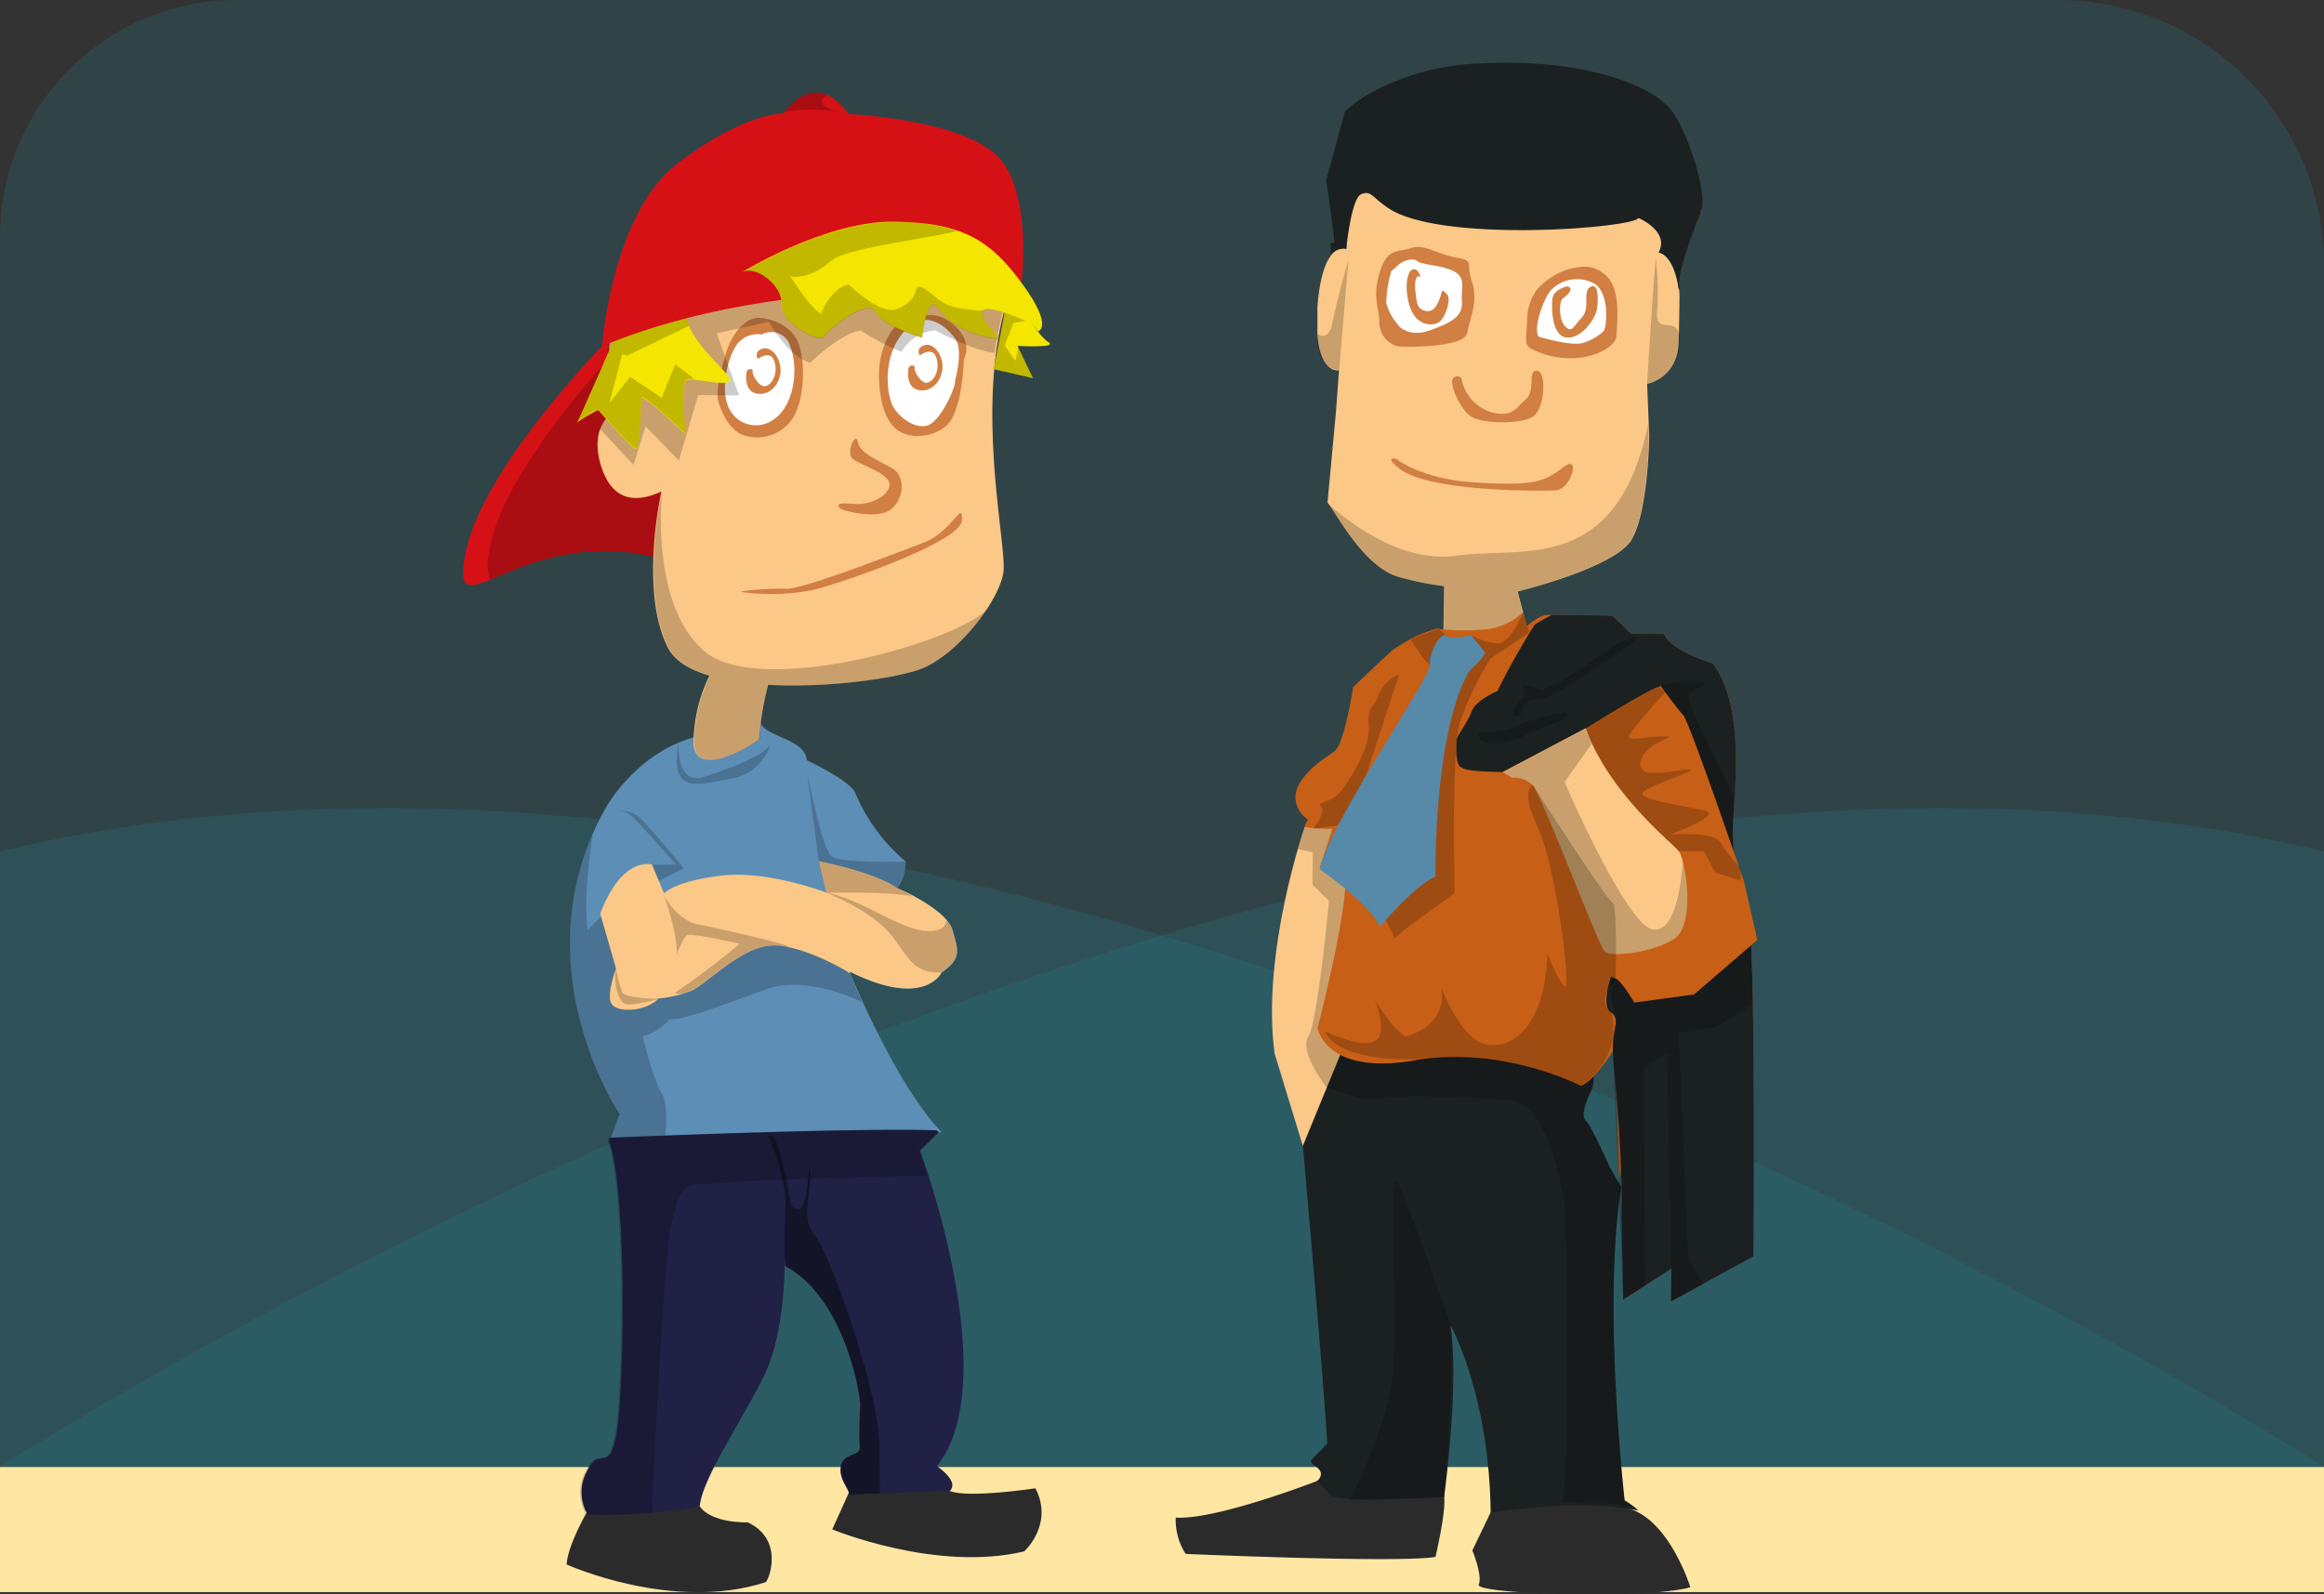 <svg id="Camada_1" data-name="Camada 1" xmlns="http://www.w3.org/2000/svg" viewBox="0 0 310.97 213.38"><rect x="0" y="0" width="310.97" height="213.38" fill="#333333" stroke="none"/><defs><style>.cls-1{fill:#23879a;}.cls-1,.cls-10,.cls-4{opacity:0.2;}.cls-2{fill:#ffe7a3;}.cls-3{fill:#5c8eb6;}.cls-11,.cls-14,.cls-4{fill:#000100;}.cls-5{fill:#d51116;}.cls-6{fill:#fbc887;}.cls-7{fill:#fff;}.cls-15,.cls-8{fill:#d17f43;}.cls-9{fill:#f4e600;}.cls-12{fill:#2b2b2b;}.cls-13{fill:#212145;}.cls-14{opacity:0.4;}.cls-15{fill-rule:evenodd;}.cls-16{fill:#1b2120;}.cls-17{fill:#c75f16;}.cls-18{fill:#5789a9;}</style></defs><title>11 HQ</title><path class="cls-1" d="M31.69,0H275.35A35.62,35.62,0,0,1,311,35.62V196.33a0,0,0,0,1,0,0H0a0,0,0,0,1,0,0V31.69A31.69,31.69,0,0,1,31.69,0Z"/><path class="cls-1" d="M791.45,2761s177.06-114.93,311-82.36V2761h-311Z" transform="translate(-791.45 -2564.67)"/><path class="cls-1" d="M1102.42,2761s-177.06-114.93-311-82.36V2761h311Z" transform="translate(-791.45 -2564.67)"/><rect class="cls-2" y="196.33" width="310.97" height="16.74"/><path class="cls-3" d="M911.52,2683.53a6.56,6.56,0,0,0,1.14-3.55,24.21,24.21,0,0,1-6.74-9.12c-0.53-1.65-6.52-4.46-6.52-4.46-0.24-3-6-3.09-6.24-5.28a3.13,3.13,0,0,1,0-.34,44.65,44.65,0,0,0-8.37,2.43c-8.38,2.09-12.45,9.86-12.45,9.86-11.48,20.83,2,40.72,2,40.72l-1.13,3.14,44.27-.71c-6.23-6.38-12.35-21.52-12.35-21.52,10.08,5.05,12.33.15,12.33,0.15,2.76-1.89,2.23-3,1.44-5.74S911.52,2683.53,911.52,2683.53Z" transform="translate(-791.45 -2564.67)"/><path class="cls-4" d="M899.47,2668.18l1.53,11.74,8.36,3.72,2.17-.11s1.31-2.52,1.14-3.55c0,0-8.75.31-10-.74S899.47,2668.18,899.47,2668.18Z" transform="translate(-791.45 -2564.67)"/><path class="cls-4" d="M905.1,2694.81c-0.44-1.11-2.38-5.45-6.49-6.85-4.73-1.61-26.85-.5-26.85-0.5l-1.66,1.68c-0.77-3.75.64-12.65,0.67-12.82-8.6,19.64,3.54,37.57,3.54,37.57l-1.13,3.13,7.29-.29s0.5-4.32-.51-5.79-2.54-7.61-2.54-7.61c1.65-.16,3.68-2.24,3.68-2.24,2.56-.06,7.42-2.1,12.93-4.05s12.79,1.74,12.79,1.74h0c-1.08-2.37-1.73-4-1.73-4h0Z" transform="translate(-791.45 -2564.67)"/><path class="cls-5" d="M873.44,2610.46L872,2611s-16,16.34-18.26,27.68,7.14-3.89,25.44.58c0,0,13.61-3.54,8.09-11.69S881.73,2611.79,873.44,2610.46Z" transform="translate(-791.45 -2564.67)"/><path class="cls-4" d="M887.27,2627.57c-5.22-7.7-5.53-15-12.54-16.87-2.84,3-15.72,17-17.69,27.1a8.53,8.53,0,0,0-.06,4.5c4.11-1.66,11.68-5.61,22.2-3C879.19,2639.26,892.79,2635.72,887.27,2627.57Z" transform="translate(-791.45 -2564.67)"/><path class="cls-6" d="M926.08,2605.4s-1.55-7.86-15.24-8.93-31.21,9.91-35,10.85c0,0-5.31,1.1-1.58,9.73l-1.5,3.45s-2.4,2-.81,6.75,4.88,4.63,8,3.2c0,0-3,13.34.89,20.93,0.89,1.73,2.9,2.93,5.54,3.72a20.79,20.79,0,0,0-2.13,9.06c0.22,4.8,7.66.45,8.78-.58a41,41,0,0,1,1.22-7.26c8.42,0.46,18.06-1,21-2.35,5-2.37,10-9.24,10.47-12.76S921.9,2619.4,926.08,2605.4Z" transform="translate(-791.45 -2564.67)"/><path class="cls-7" d="M914.58,2607.24c-0.29.1-3.73,1-4.34,4.24s-0.66,7,1.37,9.43,5.12,0.93,6.8-1.84,2.09-8.63,1.69-9.27S917.26,2606.32,914.58,2607.24Z" transform="translate(-791.45 -2564.67)"/><path class="cls-7" d="M892.84,2608.77a4.9,4.9,0,0,0-3.62,3c-1.31,2.74-1.56,7.23.46,9.34s7.41,0.64,8-2.3,0.53-7.77-.55-8.93A5.21,5.21,0,0,0,892.84,2608.77Z" transform="translate(-791.45 -2564.67)"/><path class="cls-8" d="M890.82,2643.91a28.16,28.16,0,0,0,9.69-.35c4.31-1.13,19.53-6.43,19.66-9.26s-1.3,1.54-5.15,3-16.24,6.28-18.34,6.17S889.61,2643.79,890.82,2643.91Z" transform="translate(-791.45 -2564.67)"/><path class="cls-8" d="M903.93,2632.74c0.34,0.31,5,1.52,6.76.08s2-4.46.07-5.53-4.27-2-4.53-3.48-1.66,1.44-.67,2.28,5.37,2,4.89,3.71-3.13,2.43-4.6,2.32S903,2631.91,903.93,2632.74Z" transform="translate(-791.45 -2564.67)"/><path class="cls-8" d="M918.68,2607.84c-2-1.46-3.21-1.07-5.82-.4s-3.75,4.6-3.79,7.08,0.36,5.41,1.84,7.14,4.77,1.9,7.06.08,2.46-9,2.46-9C921.16,2611.3,920.72,2609.3,918.68,2607.84Zm-3,13.74c-1.65.6-3.83-.94-4.7-2.45s-1.57-6.66,1.4-10.05,5.85-.55,6.93,1-0.06,5.48-.06,5.48C919.4,2616.48,917.29,2621,915.64,2621.58Z" transform="translate(-791.45 -2564.67)"/><path class="cls-8" d="M898.16,2610.29c-1-2.17-3.73-3.06-5.24-3.08s-3.45,1.68-4.41,5-1.28,5.32-.86,6.44c0,0,.85,3,2.83,4.08a5.69,5.69,0,0,0,7.19-2.32C899.24,2617.61,899.17,2612.45,898.16,2610.29Zm-3,10.37a4,4,0,0,1-6.43-2.06c-0.85-2.59.37-7.3,1.89-8.41a3.42,3.42,0,0,1,2.77-.75,2.62,2.62,0,0,1,3.8,1.57C898.33,2614,897.74,2618.71,895.17,2620.66Z" transform="translate(-791.45 -2564.67)"/><path class="cls-8" d="M913,2614.14s-0.44,2.53,1.54,2.76,3.24-1.88,3-3.6-1.55-2.89-2.58-2.36a0.82,0.82,0,0,0-.42,1.29s1.66-1.28,2.19.3-0.24,3.08-1.14,3.34-1.9-1.65-1.76-2S913,2613.38,913,2614.14Z" transform="translate(-791.45 -2564.67)"/><path class="cls-8" d="M891.33,2614.61s-0.44,2.53,1.54,2.76,3.24-1.88,3-3.6-1.55-2.89-2.58-2.36a0.82,0.82,0,0,0-.42,1.29s1.66-1.28,2.19.3-0.24,3.08-1.14,3.34-1.9-1.65-1.76-2S891.37,2613.85,891.33,2614.61Z" transform="translate(-791.45 -2564.67)"/><path class="cls-4" d="M910.63,2596.72c-13.69-1.08-31.21,9.91-35,10.85,0,0-5.31,1.1-1.58,9.73l-1.5,3.45a3.73,3.73,0,0,0-.87,1.27l4.54,4.86,1.61-5.15,4.46,4.57,2.58-8.76,5.48,0.06-3-8.31,7-1.56s2.6,4.76,5.54,5.48c0,0,4-3.93,6.73-4.31a31,31,0,0,0,5.46,2.86,5.84,5.84,0,0,1,4.51-2.88s5.15,2.8,7.95,3h0a41.59,41.59,0,0,1,1.32-6.25S924.32,2597.8,910.63,2596.72Z" transform="translate(-791.45 -2564.67)"/><path class="cls-9" d="M874.52,2608s-6,13.81-5.95,13.4,2.92-1.88,2.92-1.88,4.31,5,5,5.27,0.62-6.43.9-6.84,5.83,4.87,5.83,4.87-0.74-6.86.09-7.26,4.65,0.74,5.75.21-6.24-5.69-5.65-9.25S877.4,2605,874.52,2608Z" transform="translate(-791.45 -2564.67)"/><g class="cls-10"><path class="cls-11" d="M875.39,2612.26l8.29-4a3.47,3.47,0,0,1-.27-1.84c0.59-3.56-6-1.51-8.89,1.5,0,0-5,11.53-5.82,13.2a18.34,18.34,0,0,1,2.79-1.69s4.31,5,5,5.27,0.62-6.43.9-6.84,5.83,4.87,5.83,4.87-0.74-6.86.09-7.26a2.32,2.32,0,0,1,1-.07l-0.19-.2-2.31-1.76-1.83,4.46-4.21-2.8-2.78,3.54,1.72-6.56Z" transform="translate(-791.45 -2564.67)"/><path class="cls-11" d="M868.7,2621.16a0.35,0.35,0,0,0-.13.2A0.31,0.31,0,0,0,868.7,2621.16Z" transform="translate(-791.45 -2564.67)"/></g><path class="cls-9" d="M927.55,2605.07s2.82,4.56,4.18,5.39-4.13.5-4.13,0.5l2.06,4.31-5.23-1.19,1.66-8.68S924.41,2603.66,927.55,2605.07Z" transform="translate(-791.45 -2564.67)"/><path class="cls-4" d="M927.32,2613l-1.44-2.07,1.18-3.05,1.6-.26s-0.2-.78-0.42-1.5c-0.41-.63-0.68-1.06-0.68-1.06l-0.54-.23c-0.38-.07-0.87-0.17-1.36-0.21a1.4,1.4,0,0,0,.43.78l-1.66,8.68,5.23,1.19-1.94-4.06h0Z" transform="translate(-791.45 -2564.67)"/><path class="cls-5" d="M925.46,2586.19c-4.32-5.53-20.48-6.27-20.48-6.27-4.58-6.36-8.68-.1-8.68-0.1s-5.3-.06-14.15,6.68S872,2611,872,2611c25.34-10.52,56-6.74,56-6.74C928,2603.48,929.78,2591.72,925.46,2586.19Z" transform="translate(-791.45 -2564.67)"/><path class="cls-6" d="M905.09,2694.67c10.08,5.05,12.33.15,12.33,0.15,2.76-1.89,2.23-3,1.44-5.74s-7.33-5.57-7.33-5.57-2.69-2-10.53-3.6l1,4.21s-7.73-3-14-2.27-7.7,2.38-7.7,2.38l-1.6-3.86s-4-1.24-6.93,6.59l2.11,7.33s-1.23,3.18-.69,4.56,4.55,1.33,6.4-.56a15.38,15.38,0,0,0,4.31-1c2.11-.89,6.74-5.95,10.85-6.08s10.1,3.5,10.1,3.5l0.37,0.29Z" transform="translate(-791.45 -2564.67)"/><path class="cls-12" d="M869.82,2767.33s-2.42,4.22-2.55,6.72c0,0,14.23,6.42,26.63,2.36,0.38-.18,2.59-5.63-2.38-8,0,0-4.8.17-6.43-2.13C885.09,2766.26,875.46,2762.71,869.82,2767.33Z" transform="translate(-791.45 -2564.67)"/><path class="cls-12" d="M905,2764.51l-2.19,4.84s13.93,5.76,25.69,2.94c0,0,4-3.6,1.5-8.44,0,0-9.14,1.38-11.51.34S905,2764.51,905,2764.51Z" transform="translate(-791.45 -2564.67)"/><path class="cls-13" d="M918.55,2764.19c1.32-1.29-1.74-3.31-1.74-3.31,9.18-11.4-2.24-42.23-2.24-42.23l2.5-2.44-0.26-.27c-11.77-.38-43.76,1-43.76,1l-0.1.38c2.5,7.1,2,33.73,1,39.23s-2.21,1.48-3.89,4.89a5.83,5.83,0,0,0-.07,5.75l-0.18.16a74,74,0,0,0,15.27-1.07c0.32-3.83,6-12,8.71-17.71s2.64-14.49,2.64-14.49c8,4.14,10.21,17.32,10.12,18.82s-0.15,4.28-.06,5.48-2.06.73-2.49,2.37,0.92,3,1.05,3.78a0.65,0.65,0,0,1,0,.17Z" transform="translate(-791.45 -2564.67)"/><g class="cls-10"><path class="cls-11" d="M882,2692.39s0.78-2.18,1.4-2.55,7,1.14,7,1.14a99.11,99.11,0,0,1-8.69,6.58c1,0.34,2.23-.18,3.87-1.37,2.4-1.78,5.92-4.88,9.13-5a9.34,9.34,0,0,1,2,.19h0c1.86,0-9.62-2.57-11.88-3s-4.08-2.84-4.61-4.11C880.27,2684.26,882.19,2689.92,882,2692.39Z" transform="translate(-791.45 -2564.67)"/></g><path class="cls-4" d="M918.85,2689.11a3.62,3.62,0,0,0-.77-1.31c-0.1.8-.68,1.61-2.7,1.46-3.83-.29-8.88-4.4-13.35-5.1,0,0,6.39,2.45,8.95,6s3,4.62,6.43,4.68C920.18,2693,919.64,2691.86,918.85,2689.11Z" transform="translate(-791.45 -2564.67)"/><path class="cls-4" d="M902,2684.16s8.89-.22,11.52.49c0,0-4-3.12-12.56-4.74Z" transform="translate(-791.45 -2564.67)"/><path class="cls-4" d="M873.87,2694.3a18.53,18.53,0,0,0,.87,3.26c0.36,0.56,3.77.87,4.83,0.73s-3.53,1.07-4.44.74S873.48,2696.29,873.87,2694.3Z" transform="translate(-791.45 -2564.67)"/><path class="cls-4" d="M879.6,2682.55l-0.9-2.16,3.24,0s-5.23-5.89-5.37-5.94-1.13-1.43-2.54-1.31a4.33,4.33,0,0,1,3,.95c1.23,1.11,5.92,6.78,5.92,6.78Z" transform="translate(-791.45 -2564.67)"/><path class="cls-14" d="M909.19,2764.51c0-1.43,0-3.58-.07-6.75-0.28-7.49-6.64-25.47-8.71-27.87s0-6.21-.71-9.33c0,0-.22,5.3-1.05,5.77a1,1,0,0,1-1.37-.43s-1.15-7.41-2.36-9.21h-0.75a27.26,27.26,0,0,1,1.11,2.55s1.52,4.59,1.27,7.32a60.55,60.55,0,0,0-.08,6.58l0.21,1.05c7.77,4.28,10,17.2,9.88,18.69s-0.15,4.28-.06,5.48-2.06.73-2.49,2.37,0.92,3,1.05,3.78a0.65,0.65,0,0,1,0,.17Z" transform="translate(-791.45 -2564.67)"/><path class="cls-4" d="M916.88,2716.21l-0.26-.27c-11.77-.38-43.76,1-43.76,1l-0.1.38c2.5,7.1,2,33.73,1,39.23s-2.21,1.48-3.89,4.89a5.83,5.83,0,0,0-.07,5.75l-0.18.16a61.32,61.32,0,0,0,9.1-.25s1.32-32.12,2.61-38.68,2.69-4.9,6.67-5.4c3.62-.45,23.79-0.94,27.49-1-0.66-2.08-1.12-3.32-1.12-3.32Z" transform="translate(-791.45 -2564.67)"/><path class="cls-4" d="M882.26,2664s-0.43,5.8,3.33,4.65,8.66-3.16,9-4.51a6.66,6.66,0,0,1-5.17,4.71C884.67,2669.69,881,2671.11,882.26,2664Z" transform="translate(-791.45 -2564.67)"/><path class="cls-9" d="M890.74,2601.11s11.12-6.88,20.36-6.77,12.94,2.54,17.2,8.4,2,6.29,2,6.29-0.28-1.35-5.19-2.75-0.34,3.13,0,3.58-6.11-.67-7.86-3.67-2.43,3.65-2.43,3.65-5.2-1.5-6.22-3.45-6.29,2.36-6.9,3.3-5.85-1.81-5.67-4.31S892.54,2600.09,890.74,2601.11Z" transform="translate(-791.45 -2564.67)"/><path class="cls-4" d="M923,2606.24a16.52,16.52,0,0,1-4.67-.74c-1.84-.71-4-3.68-4.36-1.9s-2.7,2.5-2.7,2.5c-2.34.52-6.26-3.36-6.26-3.36-2.47.52-3.68,3.92-3.68,3.92-1.3-.5-4.12-5-4.12-5s2.32,0.64,5.44-2.06c1.87-1.62,10.74-2.67,17-4a26.89,26.89,0,0,0-8.5-1.2c-9.24-.11-20.36,6.77-20.36,6.77,1.8-1,5.44,1.77,5.26,4.27s5.06,5.25,5.67,4.31,5.88-5.25,6.9-3.3,6.22,3.45,6.22,3.45,0.68-6.65,2.43-3.65,8.15,4.12,7.86,3.67S922.35,2607,923,2606.24Z" transform="translate(-791.45 -2564.67)"/><path class="cls-4" d="M896.33,2579.71s2.59-3.8,5.77-2.3c0,0-2.55,1.56,2.36,2.3C904.46,2579.71,899.27,2578.89,896.33,2579.71Z" transform="translate(-791.45 -2564.67)"/><path class="cls-4" d="M923.53,2646.21c-4.41,4.51-30.31,11.8-37.73,5.68s-5.77-21.44-5.77-21.44-3,13.34.89,20.93c0.89,1.73,2.9,2.93,5.54,3.72a20.79,20.79,0,0,0-2.13,9.06c0.22,4.8,7.66.45,8.78-.58a41,41,0,0,1,1.22-7.26c8.42,0.46,18.06-1,21-2.35C918.4,2652.5,921.51,2649.28,923.53,2646.21Z" transform="translate(-791.45 -2564.67)"/><path class="cls-6" d="M995.84,2648.8l1.42-1.06A7.89,7.89,0,0,0,995.84,2648.8Z" transform="translate(-791.45 -2564.67)"/><path class="cls-6" d="M970.62,2614.24l-0.41,5.57-1.13,12.14c0.9,0.92,4.83,8.83,9.75,10a41.72,41.72,0,0,0,5.83,1.17l-0.07,5.85s-0.43.11-1.08,0.33l1.1,0.36,11.22-.83-1.31-5s13-3.13,15.25-6.94,2.36-13.86,2.36-13.86l-0.28-7s4.14-.68,4.23-5.66c0.05-2.39.09-4.52,0.1-5.75,0-.41,0-0.82-0.06-1.21a1.74,1.74,0,0,1-.08-0.85c-0.27-2.18-1-3.82-2.62-4.09,0,0,2.37-3.64-2.25-6.71s-7.16-9-11-9.86-28.41,3.77-28.46,7.75l-0.1,8.33s-3.18-1.38-3.88,7.79l0,3.65C968.09,2614.69,970.62,2614.24,970.62,2614.24Z" transform="translate(-791.45 -2564.67)"/><path class="cls-7" d="M1000.84,2600.94s-2.93,2.61-3.65,4.8-1,4.71-.07,5.53,3.78,0.18,5,.06,5-.08,5-1.45,0.43-5.66.07-6-1.43-2.84-2.62-2.86Z" transform="translate(-791.45 -2564.67)"/><path class="cls-7" d="M981.22,2599.2s-2.35-.85-3.28.22-1.32,3.07-1,5.81-0.18,3.28,2,3.95,4.26,1.15,5.18.43,3.51-3.44,3.51-3.44a15.84,15.84,0,0,0-.48-4.31c-0.54-1.54-2.55-2.16-3.18-2.37A17,17,0,0,0,981.22,2599.2Z" transform="translate(-791.45 -2564.67)"/><path class="cls-15" d="M1006.45,2601.65c-1.94-1.85-3.59-1.23-5-1a9.83,9.83,0,0,0-4.27,2.69,7,7,0,0,0-1.39,4.37c-0.12,2.47-.45,3.24.78,3.75a11.62,11.62,0,0,0,5.11,1.16c3.1,0,6-1.57,6.06-3S1008.39,2603.5,1006.45,2601.65ZM1006,2609a6.51,6.51,0,0,1-2.94,1.61c-1.65.35-5.74-.89-5.74-0.89-0.72-1.2.61-4.93,1.63-6.19a4.84,4.84,0,0,1,5.95-.84C1006.92,2604.12,1006.41,2608.77,1006,2609Z" transform="translate(-791.45 -2564.67)"/><path class="cls-15" d="M988.4,2602.35c-0.88-2.66.49-2.73-2.15-3.22s-4.27-1.88-6-1.26-3.1-.13-4.15,3.15-0.15,4.66-.08,6.58a3.34,3.34,0,0,0,2.43,3.41c0.44,0.12,8.95.29,9.34-1.81S989.28,2605,988.4,2602.35Zm-5.56,6.51c-2.66,1-4.2-.42-4.29-0.69a7.54,7.54,0,0,1-1.61-2.94,16.31,16.31,0,0,1,.69-4.29s0.55-.45,1-0.87,1.84-1,2.47-.46,3.1,0.49,4.83,1.34,1,2.11,1.14,4.12S985.5,2607.89,982.84,2608.86Z" transform="translate(-791.45 -2564.67)"/><path class="cls-15" d="M981.55,2601.79s-0.35-1.45-1.18-1-1,3.31-.06,5.45,3.17,2.17,3.91,1.36,1.5-3,.77-3.64-0.45-.58-0.83.48-0.87,2.09-2,1.83-1.16-1.17-1.33-2.73S981.1,2601.31,981.55,2601.79Z" transform="translate(-791.45 -2564.67)"/><path class="cls-15" d="M1001.18,2603s-1.83.31-2,1.65-0.06,5.09,1.95,5.2,3.78-2.51,4-3.79,0.23-3.65-.88-3,0.06,2.83-1.14,4.1-1.3,2.1-2.21,1.21-0.87-3.39-.32-3.77S1002.19,2603.26,1001.18,2603Z" transform="translate(-791.45 -2564.67)"/><path class="cls-8" d="M987,2615.3a0.7,0.7,0,0,0-1.11,0c-0.56.63,0.78,3.85,2.23,5s6.93,1.18,8.49.1,1.83-6,.5-6.11-0.12,2.65-1.49,3.82-1.75,2.54-4.76,1.68A5.79,5.79,0,0,1,987,2615.3Z" transform="translate(-791.45 -2564.67)"/><path class="cls-8" d="M978.25,2626.07s3.34,2.68,10.18,3.14c8.33,0.56,9.69-.07,12.18-2s1.06,3-1,3.09-14.68.19-19.8-2.24C978.41,2627.4,976.65,2625.74,978.25,2626.07Z" transform="translate(-791.45 -2564.67)"/><path class="cls-4" d="M971.9,2599.34l-1.27,14.9s-3.2-.17-2.91-4.87c0,0,1.53,1.08,2-1.43S971.9,2599.34,971.9,2599.34Z" transform="translate(-791.45 -2564.67)"/><path class="cls-4" d="M1013,2599.32c-0.14.58-1.16,16.64-1.16,16.64a5.25,5.25,0,0,0,4.35-5.09c0.42-4.63-3.32-1-3-4.41A36.87,36.87,0,0,0,1013,2599.32Z" transform="translate(-791.45 -2564.67)"/><path class="cls-16" d="M969.36,2598.8a1.27,1.27,0,0,0-.23.51A2,2,0,0,0,969.36,2598.8Z" transform="translate(-791.45 -2564.67)"/><path class="cls-16" d="M1015.61,2580.16c-2.6-4.45-13.34-7.71-26.1-7a32.89,32.89,0,0,0-14.4,3.8,17.26,17.26,0,0,0-2.39,1.54l-0.5.39,0,0a9.14,9.14,0,0,0-.82.74l-2.48,9.11s1,7,1.09,8.42a0.83,0.83,0,0,0-.56.1,3.19,3.19,0,0,1,0,1.54,2.41,2.41,0,0,1,2.14-.83s0.67-6.79,2-7.31,1.34,0.3,3.56,1.82c7,4.8,33,2.69,33.54,1.36,0,0,4.23,1.78,2.69,4.63,0,0,2,.12,2.7,4.94l0.12-.37c-0.56-1.4,2.23-8.47,2.77-9.86a0.93,0.93,0,0,0,0-.35,0.48,0.48,0,0,0,.19-0.25C1019.68,2590.93,1018.2,2584.61,1015.61,2580.16Z" transform="translate(-791.45 -2564.67)"/><path class="cls-4" d="M1012,2621.35c-4.2,20.41-17,16.42-25.69,17.69s-17.29-7.1-17.29-7.1c0.9,0.92,4.83,8.83,9.75,10a41.72,41.72,0,0,0,5.83,1.17l-0.07,5.85s-0.43.11-1.08,0.33l1.1,0.36,11.22-.83-1.31-5s13-3.13,15.25-6.94,2.36-13.86,2.36-13.86Z" transform="translate(-791.45 -2564.67)"/><path class="cls-12" d="M990.91,2767.08l-2.45,5.09s1.38,3.3.86,4.58,22.59,2,28.31.34c0,0-2.71-8.84-8.16-10.51a48.89,48.89,0,0,1-11.16-5.57S992.87,2763,990.91,2767.08Z" transform="translate(-791.45 -2564.67)"/><path class="cls-12" d="M967.66,2762.88s-13.44,5.23-18.89,4.89a8.44,8.44,0,0,0,1.33,4.86s28.49,1.25,33.43.4c0,0,1.4-5.91,1.17-8s-7.84-7.5-8.57-7.32S967.66,2762.88,967.66,2762.88Z" transform="translate(-791.45 -2564.67)"/><path class="cls-16" d="M1008.84,2765.47s-3-26.16-.46-41.88l-1.55-2.72s-2.33-5.33-3.23-6.25,0.89-4.19.89-4.19,2.46-8.92-9-9.79-27.7,3.69-27.7,3.69l-2,13.71c0.46,5.24,2.72,31,3.27,39.84l-2,2c-0.92.9,2,1.12,0.88,2.75a1.3,1.3,0,0,1-.29.27,12.48,12.48,0,0,1,1.73,1.83c0.72,1,11.14.52,15.31,0.3,0.87-6.93,1.76-16.79.85-23,0,0,5.19,9.2,5.37,25.09,0,0,11.43-2,19.78-.29A15.56,15.56,0,0,0,1008.84,2765.47Z" transform="translate(-791.45 -2564.67)"/><path class="cls-4" d="M1008.84,2765.38s-2.63-23-.87-38.8a30.32,30.32,0,0,1,.42-3.08l-1.55-2.72s-2.33-5.33-3.23-6.25,0.89-4.19.89-4.19a8.2,8.2,0,0,0-.74-5.73,44.85,44.85,0,0,0-6.51-1.84c-1.92-.32-14.82,2.2-17,1.44a44.87,44.87,0,0,0-7.46-1.19h0s-0.55.29-1.27,0.77l-2.47,6.41c0.23,0.1,4.77,2,7.27,1.46s11.88-.21,17.35.3,7.24,14.6,7.24,14.6,0.78,35.58-.46,39.16c0,0,7.13-.3,10.26,1A15.56,15.56,0,0,0,1008.84,2765.38Z" transform="translate(-791.45 -2564.67)"/><path class="cls-6" d="M966,2675.42s-5.81,16.81-4,30.23l3.78,12.38,5.49-13.39,3.1-30.66S971.12,2670.17,966,2675.42Z" transform="translate(-791.45 -2564.67)"/><path class="cls-4" d="M965.12,2678.31l2,0.43-0.05,4.32,2.21,2.19s-1.47,16.06-2.77,18.15,2.48,6.86,2.48,6.86l2.3-5.62s1-11,1.46-14.42,0-13.89,0-13.89l-2.32-1.24-4.46.32Z" transform="translate(-791.45 -2564.67)"/><path class="cls-17" d="M1023.29,2676.12c0-4.2,2-16.42-2.65-22.69,0,0-5.46-1.53-6.53-3.91l-4.38-.05-2.53-2.41-8.59-.1c-1.28,0-2.85,1.52-2.85,1.52l-0.49-1.87a8.85,8.85,0,0,1-4.93,2.28,31,31,0,0,1-6,0l-0.52-.12a18.66,18.66,0,0,0-6.14,3c-2.22,2-5.17,4.87-5.17,4.87s-1.19,7.66-2.48,8.56l-1.29.9s-3.5,2.33-3.89,4.7a3.51,3.51,0,0,0,1.6,3.53s-0.18.36-.47,1a18.19,18.19,0,0,0,3.75.25l-1.71,5.27,3.28,0.59c1.06,2.94-3.54,20.79-3.54,20.79s1,6.41,12.92,4.36S1003,2710,1003,2710c1.79-.71,4.3-4.7,4.3-4.7,0.4,1.1.76,16.59,0.76,16.59v0.78q0.13-.75.29-1.46l0.34,17.36,6.44-4.13-0.05,4.38,11-6.08s0.28-39.09-.57-44.59S1023.24,2680.32,1023.29,2676.12Z" transform="translate(-791.45 -2564.67)"/><path class="cls-4" d="M990.89,2652.8a42,42,0,0,0-4.12,8.63c-1.14,3.91-.67,22.83-0.67,22.83s-7.43,5.12-8,6c0,0-1.78-3.86-2.51-4.41s6.23-24.77,7.36-27.41,5.61-8.44,5.61-8.44Z" transform="translate(-791.45 -2564.67)"/><path class="cls-18" d="M990.17,2652a20.45,20.45,0,0,0-1.89-2.31s-2.9.65-3.4,0-2.57,2.8-2.13,4-13.45,21.13-14.69,27.32c0,0,6.73,4.65,8,7.68,0,0,5.19-6,7.48-6.67,0,0-.33-18.82,4.44-27.44C987.94,2654.5,990,2652.79,990.17,2652Z" transform="translate(-791.45 -2564.67)"/><path class="cls-16" d="M1026.09,2732.79s0.28-39.09-.57-44.59-2.28-7.88-2.23-12.08,2-16.42-2.65-22.69c0,0-5.46-1.53-6.53-3.91l-4.38-.05-2.53-2.41-8.09-.1a24,24,0,0,0-2.3,1.31,95,95,0,0,0-5,8.9h0s-2.88,1.18-3.45,2.73-2,3.27-2,3.81-0.32,3.4.73,3.71c0.68,0.56,5.43.57,5.43,0.57l11.09-5.82a1.27,1.27,0,0,0,.26.52,6.08,6.08,0,0,1,2.69,4l0.62,28.24s-1.62,4.22-.22,5.2,0.2,2.06.3,5.21c0.06,2,1.37,13.21,1.16,21.68l0.23,11.58,6.44-4.13-0.05,4.38Z" transform="translate(-791.45 -2564.67)"/><path class="cls-4" d="M1026,2699.08l-5.14,3.14-4.8.63,1.28,30.16,2,3.5-4.29,2.36,0.05-4.38-0.6-28.92-3.11,2.16,0.21,29-2.94,1.88-1.39-33.27a32.11,32.11,0,0,1,.58-4c0.39-1.3-2.24-1.64.26-10.21,0.25-.84,10-2,10-2l7.63,2.09Z" transform="translate(-791.45 -2564.67)"/><path class="cls-4" d="M1013.68,2656.5s3.38-1.18,6.08-.34c0,0-1.12.67-2.21,1.21s4.14,10,5.07,12.21a8.13,8.13,0,0,1,.86,3.27,29.19,29.19,0,0,0,.06,6.37c0.45,2.13-4.37,4.2-4.77,4s-3-12.71-3.82-14.26-3.26-5.55-3.78-5.5-1.79-4.76-1.79-4.76Z" transform="translate(-791.45 -2564.67)"/><path class="cls-17" d="M1003.62,2662.17s8.83-5.55,10.06-5.67c0,0,2.16,3,3,3.87s8.16,22.33,8.16,22.33-10.91,1.34-11.86.78S1001.49,2663.49,1003.62,2662.17Z" transform="translate(-791.45 -2564.67)"/><path class="cls-4" d="M1024.27,2680.74a20,20,0,0,1-2.56-3.29c-0.94-1.62-6.85-1.07-6.85-1.07s6.89-2.53,4.85-3.16-8.62-1.4-8.47-2.36,8.27-3.3,6.2-3.22-7.14,1.56-6.42-1.17,5.52-3.22,3.18-3.25-5.07.76-4.79-.06,4.86-5.86,4.86-5.86a7.74,7.74,0,0,0-.89-0.71c-1.95.75-9.74,5.57-9.74,5.57l-2,1c1.43,3.36,4.89,10.13,5.7,12,1.08,2.48,11.25,9.45,14.53,9.49S1024.27,2680.74,1024.27,2680.74Z" transform="translate(-791.45 -2564.67)"/><path class="cls-17" d="M1016.07,2678.59l3.38,0,1.52,2.85,3.85,1.23,1.78,7.79-8.47,7.3-8,1.09s-1.79-3.07-2.56-3.24-4.85-3.35-4.85-3.35l1.59-3.35,1.79,3Z" transform="translate(-791.45 -2564.67)"/><path class="cls-6" d="M992.53,2668l1.27,0.75a3.6,3.6,0,0,1,2.75,1c1.16,1.2,8.77,21.39,9.59,22.22s6.3,0.26,9.29-1.63,1.54-10.67.64-11.78-9.3-7.72-12.45-16.42Z" transform="translate(-791.45 -2564.67)"/><path class="cls-4" d="M1016.62,2680s-0.44,9.62-4,9.06-11.82-19.73-11.82-19.73l3.63-5.12h0c-0.31-.66-0.6-1.34-0.85-2L992.53,2668l1.27,0.75a3.6,3.6,0,0,1,2.75,1c1.16,1.2,8.77,21.39,9.59,22.22s6.3,0.26,9.29-1.63C1017.84,2688.85,1017.36,2682.85,1016.62,2680Z" transform="translate(-791.45 -2564.67)"/><path class="cls-4" d="M998.32,2658.1s-3,0-3.12,1.33-1.29,1.17-1.29.81,0.76-2.18,1.3-2.18,0-1.68,0-1.68a4.12,4.12,0,0,1,2.17.52c1.47,0.66,10.13-6.09,10.87-6.27s4.59-2,0,1.28A102,102,0,0,1,998.32,2658.1Z" transform="translate(-791.45 -2564.67)"/><path class="cls-4" d="M990.59,2662.57a8.61,8.61,0,0,0,4-.82,26.1,26.1,0,0,1,6.14-1.71c0.5,0,1,.55-1.2,1.35s-5.6,2.64-6.7,2.62l-2.51,0C989.84,2664,988,2662.32,990.59,2662.57Z" transform="translate(-791.45 -2564.67)"/><path class="cls-4" d="M988.27,2649.67l2.61,3.14,5.2-3.47-0.82-2.73s-1.57,3.86-3.1,4.12S988.27,2649.67,988.27,2649.67Z" transform="translate(-791.45 -2564.67)"/><path class="cls-4" d="M984.88,2649.63l-1-.82-3.68,1.44s1.84,3,2.56,3.37C982.75,2653.62,983.07,2650.13,984.88,2649.63Z" transform="translate(-791.45 -2564.67)"/><path class="cls-4" d="M968.74,2702.69s4.61,2.25,6.6,1.36,0.07-5.57.07-5.57,2.38,4,4.15,4.89c0,0,5.6-1.21,4.77-6.52,0,0,2.5,6.87,6,7.6s7.89-2.53,8.18-12.2c0,0,1.4,3.69,2.31,4.43s-1.11-15.91-3.59-21.24-0.64-5.67-.64-5.67,9.91,15.46,10.61,15.66,0.44,10.22.44,10.22-2.78,2.91-.62,4.48c0,0,2.05,5.41-4,9.91a39,39,0,0,0-18.75-3.77S970.87,2707.65,968.74,2702.69Z" transform="translate(-791.45 -2564.67)"/><path class="cls-4" d="M978.67,2654.95l-4.42,13.43-3.77,6.72-3.29.49s1.76-2.35,1-3,1.54-.22,3.07-2.52,3.53-5.47,3.34-8.32,0.6-2,1.32-4.07A4.84,4.84,0,0,1,978.67,2654.95Z" transform="translate(-791.45 -2564.67)"/><path class="cls-4" d="M985.55,2742s-5.6-16.33-7.11-19.09,0.5,20.74-.91,27.76-5.5,14.8-5.5,14.8l12.66-.46s1.52-18.81.71-22.29" transform="translate(-791.45 -2564.67)"/></svg>
